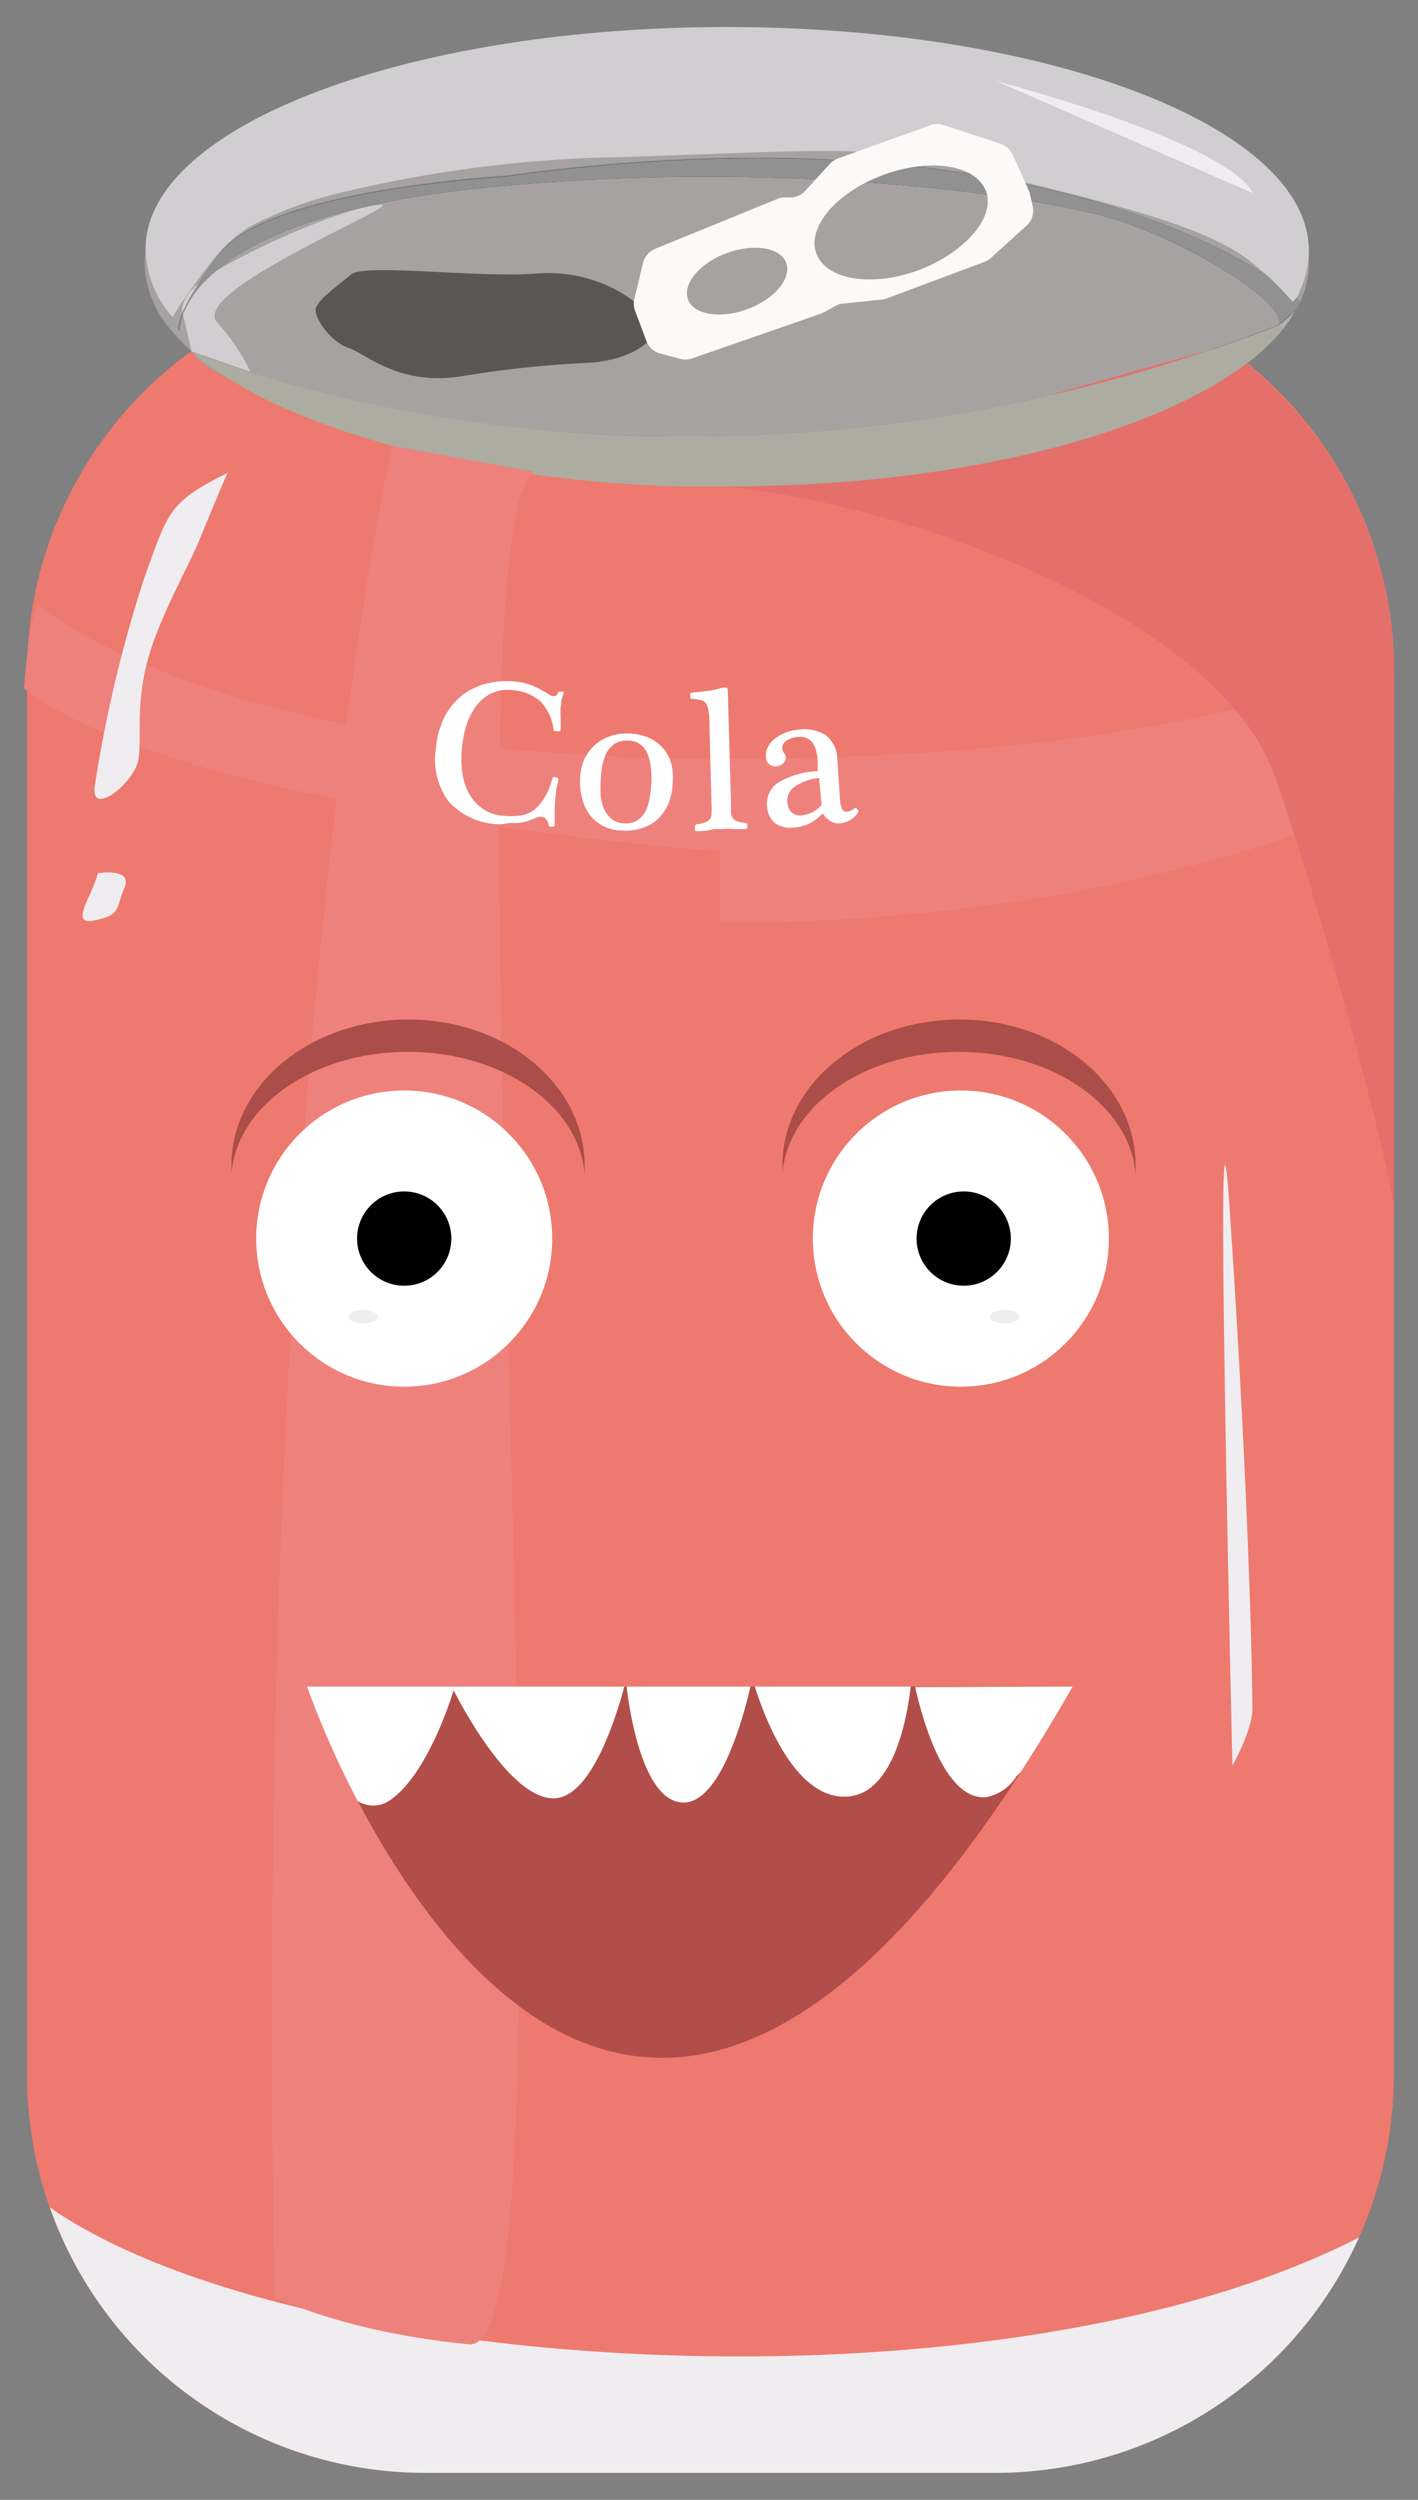 <svg xmlns="http://www.w3.org/2000/svg" width="105" height="185" viewBox="0 0 105 185"><rect x="0" y="0" width="105" height="185" fill="#808080" stroke="none"/><defs><style>.cls-1{fill:#ee796e;}.cls-2{fill:#b3b3b2;}.cls-3{fill:#a4a1a3;}.cls-4{fill:#ef817d;}.cls-5{fill:#a7a2a2;}.cls-6{fill:#e56f6a;}.cls-7{fill:#d0ced0;}.cls-8{fill:#2c2e33;}.cls-9{fill:#919191;}.cls-10{fill:#acaca0;}.cls-11{fill:#f0edf0;}.cls-12{fill:#ab4d48;}.cls-13{fill:#5a5656;}.cls-14{fill:#fbfaf9;}.cls-15{fill:#fff;}.cls-16{fill:#b24e49;}</style></defs><g id="Layer_3" data-name="Layer 3"><path class="cls-1" d="M103.21,49.82V153.54A29.48,29.48,0,0,1,73.73,183H31.48A29.44,29.44,0,0,1,2,153.54V49.82c0-.59,0-1.18.06-1.76v0A29,29,0,0,1,5.22,36.44a29.52,29.52,0,0,1,9-10.49h0a15.38,15.38,0,0,0,1.23,1c.22.17.45.34.7.5l.73.49.77.47.81.46c.56.32,1.14.62,1.75.91.3.15.62.29.93.43.64.27,1.29.55,2,.82s1.38.52,2.1.76,1.47.49,2.23.72l1.17.34c.44.13.9.24,1.35.36s.91.23,1.39.33c1.86.44,3.83.84,5.87,1.16l1.55.23,1.16.17,1.13.13,1.72.2,1.3.13c2,.17,4.11.3,6.25.36.44,0,.89,0,1.34,0l2.16,0c16.79,0,31.34-3.7,38.45-9.09a29.46,29.46,0,0,1,10.89,21.43C103.2,48.82,103.21,49.32,103.21,49.82Z"/><path class="cls-2" d="M95.91,23A10.86,10.86,0,0,1,95,24.36l-.27-.31A6.94,6.94,0,0,0,95.91,23Z"/><path class="cls-3" d="M39,31.72l-.15-.25c-9.81-2-15.92-4.8-15.48-7.85s1.52-7.85,6.53-8.72c0,0-.37,0-1,0h0a31.69,31.69,0,0,0-3.85.28h0c-2.5.32-5.29,1-6.67,2.52a36.19,36.19,0,0,1-2.66,2.46l0,0a10.5,10.5,0,0,0-1.41,1.43,3.79,3.79,0,0,0-.65,1.22h0c0,.06,0,.12,0,.19h0a.36.36,0,0,0,0,.1s0,0,0,0A4.15,4.15,0,0,0,14.19,26a5.42,5.42,0,0,0,2.31,1.76C23,31,40.18,33.64,40.18,33.64Z"/><path class="cls-4" d="M103.21,48.31V58.79a58.48,58.48,0,0,1-7.37,3c-8.1,2.78-22.65,6.5-42.52,6.5V63S13.9,60.13,2,51.09a1.53,1.53,0,0,1-.22-.16s.1-1.38.28-2.87v0a12.8,12.8,0,0,1,.71-3.31S16,56.17,53.48,56.17c18,0,30.15-1.81,37.94-3.69s11.31-3.88,11.74-4.14Z"/><path class="cls-5" d="M96.92,19.43a6.93,6.93,0,0,1-.69,3C96.08,21.56,78.81,7.31,37.34,13c0,0-17.45,1-21,5.67a31,31,0,0,0-2,2.94c-.28.48-.49.88-.65,1.22h0c-.06.13-.1.26-.16.36h0c-.36.95-.21,1.24-.21,1.24a3.79,3.79,0,0,1,.3-1.3s0,0,0,0,.07-.15.12-.23a7.33,7.33,0,0,1,1.6-2.22c2-2,5.89-4.31,13.67-5.82h0q2.67-.52,6-.89c21.92-2.4,41.55.44,47.33,2.19s13,6.31,12.43,7.84A120.32,120.32,0,0,1,39,31.72C23.61,30.13,14.19,26,14.19,26a14,14,0,0,1-1.48-1.52,7.83,7.83,0,0,1-2-5C10.7,10.29,30,2.87,53.82,2.87S96.92,10.29,96.92,19.43Z"/><path class="cls-6" d="M103.21,48.31V89.48c-.2-2.7-3.82-16.55-7.37-27.7-.45-1.44-.91-2.83-1.36-4.14a15.71,15.71,0,0,0-3.06-5.16C83.88,43.6,66.24,37.33,53.82,36l23.67-6.69,0,0,12.18-3.44h.06L95,24.36a15.1,15.1,0,0,1-2.7,2.55,29.46,29.46,0,0,1,10.89,21.43Z"/><path class="cls-7" d="M28.13,15.15c2.27-.23-14.07,6.29-12.07,8.68a15.73,15.73,0,0,1,2.49,3.69L14.19,26l-.65-2.76s-.57-1.27,2.17-3S25.14,15.45,28.13,15.15Z"/><path class="cls-8" d="M96.23,22.39v0h0c-.09.18-.18.34-.29.53,0,0,0,0,0,0a2.62,2.62,0,0,1-.22.25,8.24,8.24,0,0,1-1,.82c.55-1.53-6.65-6.11-12.43-7.84S56.86,11.62,34.94,14q-3.33.36-6,.89h0c-7.78,1.51-11.69,3.83-13.67,5.82A7.33,7.33,0,0,0,13.66,23c-.05.08-.08.16-.12.23s0,0,0,0a3.79,3.79,0,0,0-.3,1.3s-.15-.29.21-1.24h0c.06-.1.1-.23.16-.36h0c.16-.34.37-.74.65-1.22a31,31,0,0,1,2-2.94c3.59-4.69,21-5.67,21-5.67C78.81,7.31,96.08,21.56,96.23,22.39Z"/><path class="cls-9" d="M96.23,22.39v0h0a1.34,1.34,0,0,1-.29.53s0,0,0,0a2.62,2.62,0,0,1-.22.25,8.24,8.24,0,0,1-1,.82c.55-1.53-6.65-6.11-12.43-7.84S56.86,11.62,34.94,14q-3.33.36-6,.89h0c-7.78,1.51-11.69,3.83-13.67,5.82A7.33,7.33,0,0,0,13.66,23c-.05.08-.08.16-.12.23s0,0,0,0a3.79,3.79,0,0,0-.3,1.3s-.15-.29.21-1.24h0c.06-.1.1-.23.16-.36h0c.16-.34.37-.74.65-1.22a31,31,0,0,1,2-2.94c3.59-4.69,21-5.67,21-5.67C78.81,7.31,96.08,21.56,96.23,22.39Z"/><path class="cls-10" d="M95,24.36a15.1,15.1,0,0,1-2.7,2.55C85.16,32.3,70.61,36,53.82,36l-2.16,0-1.34,0c-2.14-.06-4.22-.19-6.25-.36l-1.3-.13-1.72-.2-1.13-.13L38.76,35l-1.55-.23c-2-.32-4-.72-5.87-1.16-.47-.1-.93-.22-1.39-.33S29,33,28.6,32.87l-1.17-.34c-.76-.23-1.5-.46-2.23-.72s-1.43-.49-2.1-.76-1.33-.55-2-.82c-.31-.14-.63-.28-.93-.43-.61-.29-1.19-.59-1.75-.91l-.81-.46L16.87,28l-.73-.49c-.25-.16-.48-.33-.7-.5a15.38,15.38,0,0,1-1.23-1A66.8,66.8,0,0,0,23,28.85l1.16.29c1.36.34,2.86.68,4.47,1l1.16.23,1.4.25c.75.14,1.53.27,2.33.38l1.32.2,1.35.19c.92.12,1.86.23,2.82.32s1.83.19,2.78.26c2.22.17,4.55.29,7,.33l2.06,0A119.55,119.55,0,0,0,77,29.43l.58-.14.84-.19c3.68-.87,7.47-1.94,11.34-3.25h.06c1.63-.56,3.28-1.15,4.93-1.79Z"/><path class="cls-7" d="M96.92,18.56a7,7,0,0,1-.69,3h0a1.31,1.31,0,0,1-.29.54s0,0,0,0l-.22.25a20.42,20.42,0,0,0-3-2.89c-3.16-2.64-9.81-4.25-19.18-6.55s-10.26-1.85-27.27-1.29a95,95,0,0,0-21.2,2.68,0,0,0,0,0,0,0,28.47,28.47,0,0,0-6.67,2.52,11.09,11.09,0,0,0-2.66,2.46l0,0-.41.51c-.59.76-1.14,1.53-1.6,2.23a1.09,1.09,0,0,1-.1.11v0a.76.76,0,0,1-.11.16h0c-.29.44-.55.84-.74,1.18a7.83,7.83,0,0,1-2-5C10.7,9.41,30,2,53.82,2S96.92,9.41,96.92,18.56Z"/><path class="cls-11" d="M100.63,165.58A29.47,29.47,0,0,1,73.73,183H31.48A29.48,29.48,0,0,1,3.69,163.36C21.91,176,74.24,179.11,100.63,165.58Z"/><path class="cls-4" d="M29.05,33S18.59,78.36,20.33,170c0,0,5.24,2.61,14.4,3.49S32.23,40.68,39.5,34.9Z"/><path class="cls-11" d="M16.84,35c-4.36,2.18-4.36,2.83-6.11,7.63A97.1,97.1,0,0,0,7,58.29c-.22,2.18,3.05-.43,3.27-2.18s-.22-3.92.65-7.19,3.06-7,3.93-9.16S16.84,35,16.84,35Z"/><path class="cls-11" d="M7.25,64.62c-.44,1.74-2.19,3.92-.22,3.49s1.52-.87,2.18-2.4S7.25,64.62,7.25,64.62Z"/><path class="cls-11" d="M73.76,6c12,3.27,18.11,6.33,19,8.29"/><path class="cls-11" d="M91.07,89.67c-1.22-18.13.19,41,.19,41s1.48-2.63,1.48-4.21S92.55,111.76,91.07,89.67Z"/><path class="cls-12" d="M84.09,86.24c0,.23,0,.45,0,.68C83.71,81.86,78,77.84,71,77.84s-12.67,4-13.06,9c0-.2,0-.41,0-.62,0-5.95,5.86-10.77,13.11-10.77S84.09,80.29,84.09,86.24Z"/><path class="cls-12" d="M43.29,86.24c0,.23,0,.45,0,.68-.36-5.06-6.08-9.08-13.08-9.08s-12.67,4-13.07,9c0-.2,0-.41,0-.62,0-5.95,5.86-10.77,13.1-10.77S43.29,80.29,43.29,86.24Z"/><path class="cls-13" d="M48.58,24.24c-.65-1.73-4.29-4.35-8.77-4S27,19.47,26,20.31s-2.43,1.84-2.61,2.51,1.12,2.51,2.42,2.93,3.73,2.85,8.39,2.09a79.58,79.58,0,0,1,9.51-1C47.27,26.59,48.76,24.75,48.58,24.24Z"/><path class="cls-14" d="M75,11.47a1.58,1.58,0,0,0-.91-.83L69.9,9.27a1.44,1.44,0,0,0-1,0l-6.86,2.46a1.44,1.44,0,0,0-.59.4l-1.83,2a1.54,1.54,0,0,1-1.06.48l-.47,0a1.27,1.27,0,0,0-.52.11l-9.05,3.69a1.54,1.54,0,0,0-.89,1L47,22a1.55,1.55,0,0,0,0,.93l.86,2.29a1.49,1.49,0,0,0,1,.93l1.45.39a1.5,1.5,0,0,0,.89,0l9.62-3.34.25-.12.76-.42a1.25,1.25,0,0,1,.59-.19l2.86-.3a1.53,1.53,0,0,0,.37-.08l7.22-2.7a1.44,1.44,0,0,0,.48-.28L76,16.71a1.49,1.49,0,0,0,.46-1.49l-.21-.9v-.06ZM55.34,22.88c-2,.74-4,.41-4.4-.73s.86-2.68,2.87-3.42,4-.41,4.41.73S57.36,22.14,55.34,22.88ZM68,20c-3.45,1.27-6.83.71-7.55-1.24s1.51-4.56,5-5.83,6.83-.72,7.56,1.22S71.41,18.72,68,20Z"/><circle class="cls-15" cx="29.93" cy="91.66" r="10.96"/><circle class="cls-15" cx="71.15" cy="91.66" r="10.96"/><ellipse class="cls-11" cx="26.89" cy="97.44" rx="1.08" ry="0.5"/><ellipse class="cls-11" cx="74.38" cy="97.44" rx="1.08" ry="0.5"/><path class="cls-16" d="M79.43,124.81c-1.31,2.29-2.59,4.4-3.86,6.35-24.6,38-41.88,15.84-49.09,2.09a69.09,69.09,0,0,1-3.75-8.44Z"/><path class="cls-15" d="M22.73,124.81h23.5c-.49,1.85-2.41,8.42-5.34,8.27-3.42-.12-7.3-8-7.3-8s-1.85,6.29-4.8,8.2a2.15,2.15,0,0,1-2.31,0A69.09,69.09,0,0,1,22.73,124.81Z"/><path class="cls-15" d="M46.4,124.81h9.17c-.49,2.13-2.24,8.82-5.11,8.58S46.61,126.66,46.4,124.81Z"/><path class="cls-15" d="M55.89,124.81H67.44c-.3,2.54-1.35,8.15-4.9,8.15C58.74,133,56.52,126.82,55.89,124.81Z"/><path class="cls-15" d="M79.43,124.81c-1.31,2.29-2.59,4.4-3.86,6.35l-.28.26A3.39,3.39,0,0,1,73,133c-3,.23-4.66-5.57-5.23-8.15Z"/><path class="cls-15" d="M68,129.87h0a.42.42,0,0,0,0-.07Z"/><circle cx="29.93" cy="91.66" r="3.49"/><circle cx="71.36" cy="91.66" r="3.49"/><path class="cls-15" d="M38.12,50.43a4.62,4.62,0,0,1,1.23.28,6.87,6.87,0,0,1,1.08.55l.29.17a.72.72,0,0,0,.24.09.33.33,0,0,0,.35-.25.12.12,0,0,1,.1-.08.33.33,0,0,1,.17,0l.14,0a.06.06,0,0,1,0,.09c0,.16-.09.32-.13.49s0,.34-.07.52a6,6,0,0,0,0,.85c0,.28,0,.58,0,.88a.12.12,0,0,1-.08.09.47.47,0,0,1-.17,0,.58.58,0,0,1-.19,0c-.05,0-.09-.06-.09-.12a3.6,3.6,0,0,0-1-2.1A3.41,3.41,0,0,0,38,51.08a2.91,2.91,0,0,0-1.68.26,3.17,3.17,0,0,0-1.13,1,4.79,4.79,0,0,0-.68,1.42,8.65,8.65,0,0,0-.3,1.55,8,8,0,0,0,0,1.69,5,5,0,0,0,.44,1.58,3.35,3.35,0,0,0,1,1.2,2.82,2.82,0,0,0,1.54.58,5.64,5.64,0,0,0,1.3,0,2.24,2.24,0,0,0,1-.38,3.35,3.35,0,0,0,.86-1,5.14,5.14,0,0,0,.54-1.33.15.15,0,0,1,.11-.13.33.33,0,0,1,.17,0,.39.39,0,0,1,.16.1.12.12,0,0,1,0,.12c0,.2-.09.4-.12.59s-.05.39-.07.59-.06.69-.07,1,0,.73,0,1.12a.16.16,0,0,1-.07.13.24.24,0,0,1-.15,0,.3.3,0,0,1-.15,0,.14.14,0,0,1-.08-.12.92.92,0,0,0-.08-.27.66.66,0,0,0-.17-.23.54.54,0,0,0-.28-.11.87.87,0,0,0-.36.07c-.23.1-.45.18-.66.25a5.27,5.27,0,0,1-.64.14,4.92,4.92,0,0,1-.67,0A6.8,6.8,0,0,1,37,61a5.22,5.22,0,0,1-3.8-1.71,5.26,5.26,0,0,1-.92-3.92,6.53,6.53,0,0,1,.63-2.3,5,5,0,0,1,1.28-1.59,4.88,4.88,0,0,1,1.8-.88A6.22,6.22,0,0,1,38.12,50.43Z"/><path class="cls-15" d="M49.82,57.77a4.73,4.73,0,0,1-.29,1.62,3.43,3.43,0,0,1-.76,1.17,3.11,3.11,0,0,1-1.16.7,3.9,3.9,0,0,1-1.48.21,3.63,3.63,0,0,1-1.3-.26,3,3,0,0,1-1-.72,3.31,3.31,0,0,1-.66-1.17,5,5,0,0,1-.22-1.66,3.92,3.92,0,0,1,.29-1.4A3.18,3.18,0,0,1,44,55.18a3.24,3.24,0,0,1,1.12-.68,3.85,3.85,0,0,1,1.42-.22,4,4,0,0,1,1.36.26,3.16,3.16,0,0,1,1.06.68,3,3,0,0,1,.68,1.08A4,4,0,0,1,49.82,57.77Zm-1.58.12a8.1,8.1,0,0,0-.05-1.11,3.44,3.44,0,0,0-.25-1,1.6,1.6,0,0,0-.53-.69,1.42,1.42,0,0,0-.88-.28,1.72,1.72,0,0,0-1,.23,1.79,1.79,0,0,0-.61.67,3.27,3.27,0,0,0-.33,1,8,8,0,0,0-.11,1.12,7.6,7.6,0,0,0,0,1.06,3.43,3.43,0,0,0,.26,1,2,2,0,0,0,.57.73,1.46,1.46,0,0,0,.93.31,1.53,1.53,0,0,0,1-.25,1.88,1.88,0,0,0,.58-.69,3.21,3.21,0,0,0,.29-1A8.18,8.18,0,0,0,48.24,57.89Z"/><path class="cls-15" d="M52.53,53.68c0-.43,0-.77-.06-1a1.43,1.43,0,0,0-.17-.59.57.57,0,0,0-.38-.27,3.19,3.19,0,0,0-.68-.1.14.14,0,0,1-.12-.08.44.44,0,0,1,0-.15.21.21,0,0,1,0-.15.14.14,0,0,1,.12-.08l1.09-.12a6.1,6.1,0,0,0,1.19-.26c.14,0,.24,0,.28,0a.32.32,0,0,1,.09.17l.24,8.43a5.53,5.53,0,0,0,0,.63.87.87,0,0,0,.12.42.66.66,0,0,0,.33.25,3,3,0,0,0,.61.12.18.18,0,0,1,.14.08.25.25,0,0,1,0,.15.42.42,0,0,1,0,.15.17.17,0,0,1-.14.07,7.87,7.87,0,0,1-.81,0,6.92,6.92,0,0,0-.91,0c-.32,0-.63,0-.94.08s-.63.07-.95.08a.13.13,0,0,1-.12-.07.24.24,0,0,1,0-.14.29.29,0,0,1,0-.16A.2.2,0,0,1,51.6,61a2.45,2.45,0,0,0,.65-.16.63.63,0,0,0,.33-.25.72.72,0,0,0,.11-.4,5.55,5.55,0,0,0,0-.58Z"/><path class="cls-15" d="M62.2,59.16a1.82,1.82,0,0,0,.16.72.35.35,0,0,0,.39.18A.68.68,0,0,0,63,60a1.72,1.72,0,0,0,.29-.19.09.09,0,0,1,.1,0,.2.2,0,0,1,.09.07.47.47,0,0,1,.07.12.14.14,0,0,1,0,.11,1.78,1.78,0,0,1-1.33.82,1.21,1.21,0,0,1-.76-.18,1.43,1.43,0,0,1-.5-.51s-.06,0-.09,0a3.05,3.05,0,0,1-2.15,1,1.81,1.81,0,0,1-1.36-.35,1.74,1.74,0,0,1-.56-1.26,1.82,1.82,0,0,1,.87-1.74,6,6,0,0,1,2.88-.81s0,0,0-.08a2.19,2.19,0,0,0,0-.34l0-.41a3.78,3.78,0,0,0-.12-.7,1.8,1.8,0,0,0-.25-.56,1,1,0,0,0-.43-.36,1.28,1.28,0,0,0-.64-.09,1.7,1.7,0,0,0-.88.28.66.66,0,0,0-.3.6.56.56,0,0,0,.13.31.56.56,0,0,1,.13.31.58.58,0,0,1-.18.43.69.69,0,0,1-.49.23.7.7,0,0,1-.6-.17.79.79,0,0,1-.21-.52,1.36,1.36,0,0,1,.15-.73,1.92,1.92,0,0,1,.52-.62,3.15,3.15,0,0,1,.81-.45,3.38,3.38,0,0,1,1-.22,2.91,2.91,0,0,1,1.93.4A2.26,2.26,0,0,1,62,56.15Zm-1.53-1.38a.91.91,0,0,0,0-.2s0,0-.08,0a3.83,3.83,0,0,0-1.78.66,1.23,1.23,0,0,0-.51,1.11,1.28,1.28,0,0,0,.28.74.92.92,0,0,0,.78.25,2.3,2.3,0,0,0,.72-.2,2.4,2.4,0,0,0,.65-.44.35.35,0,0,0,.1-.25Z"/></g></svg>
